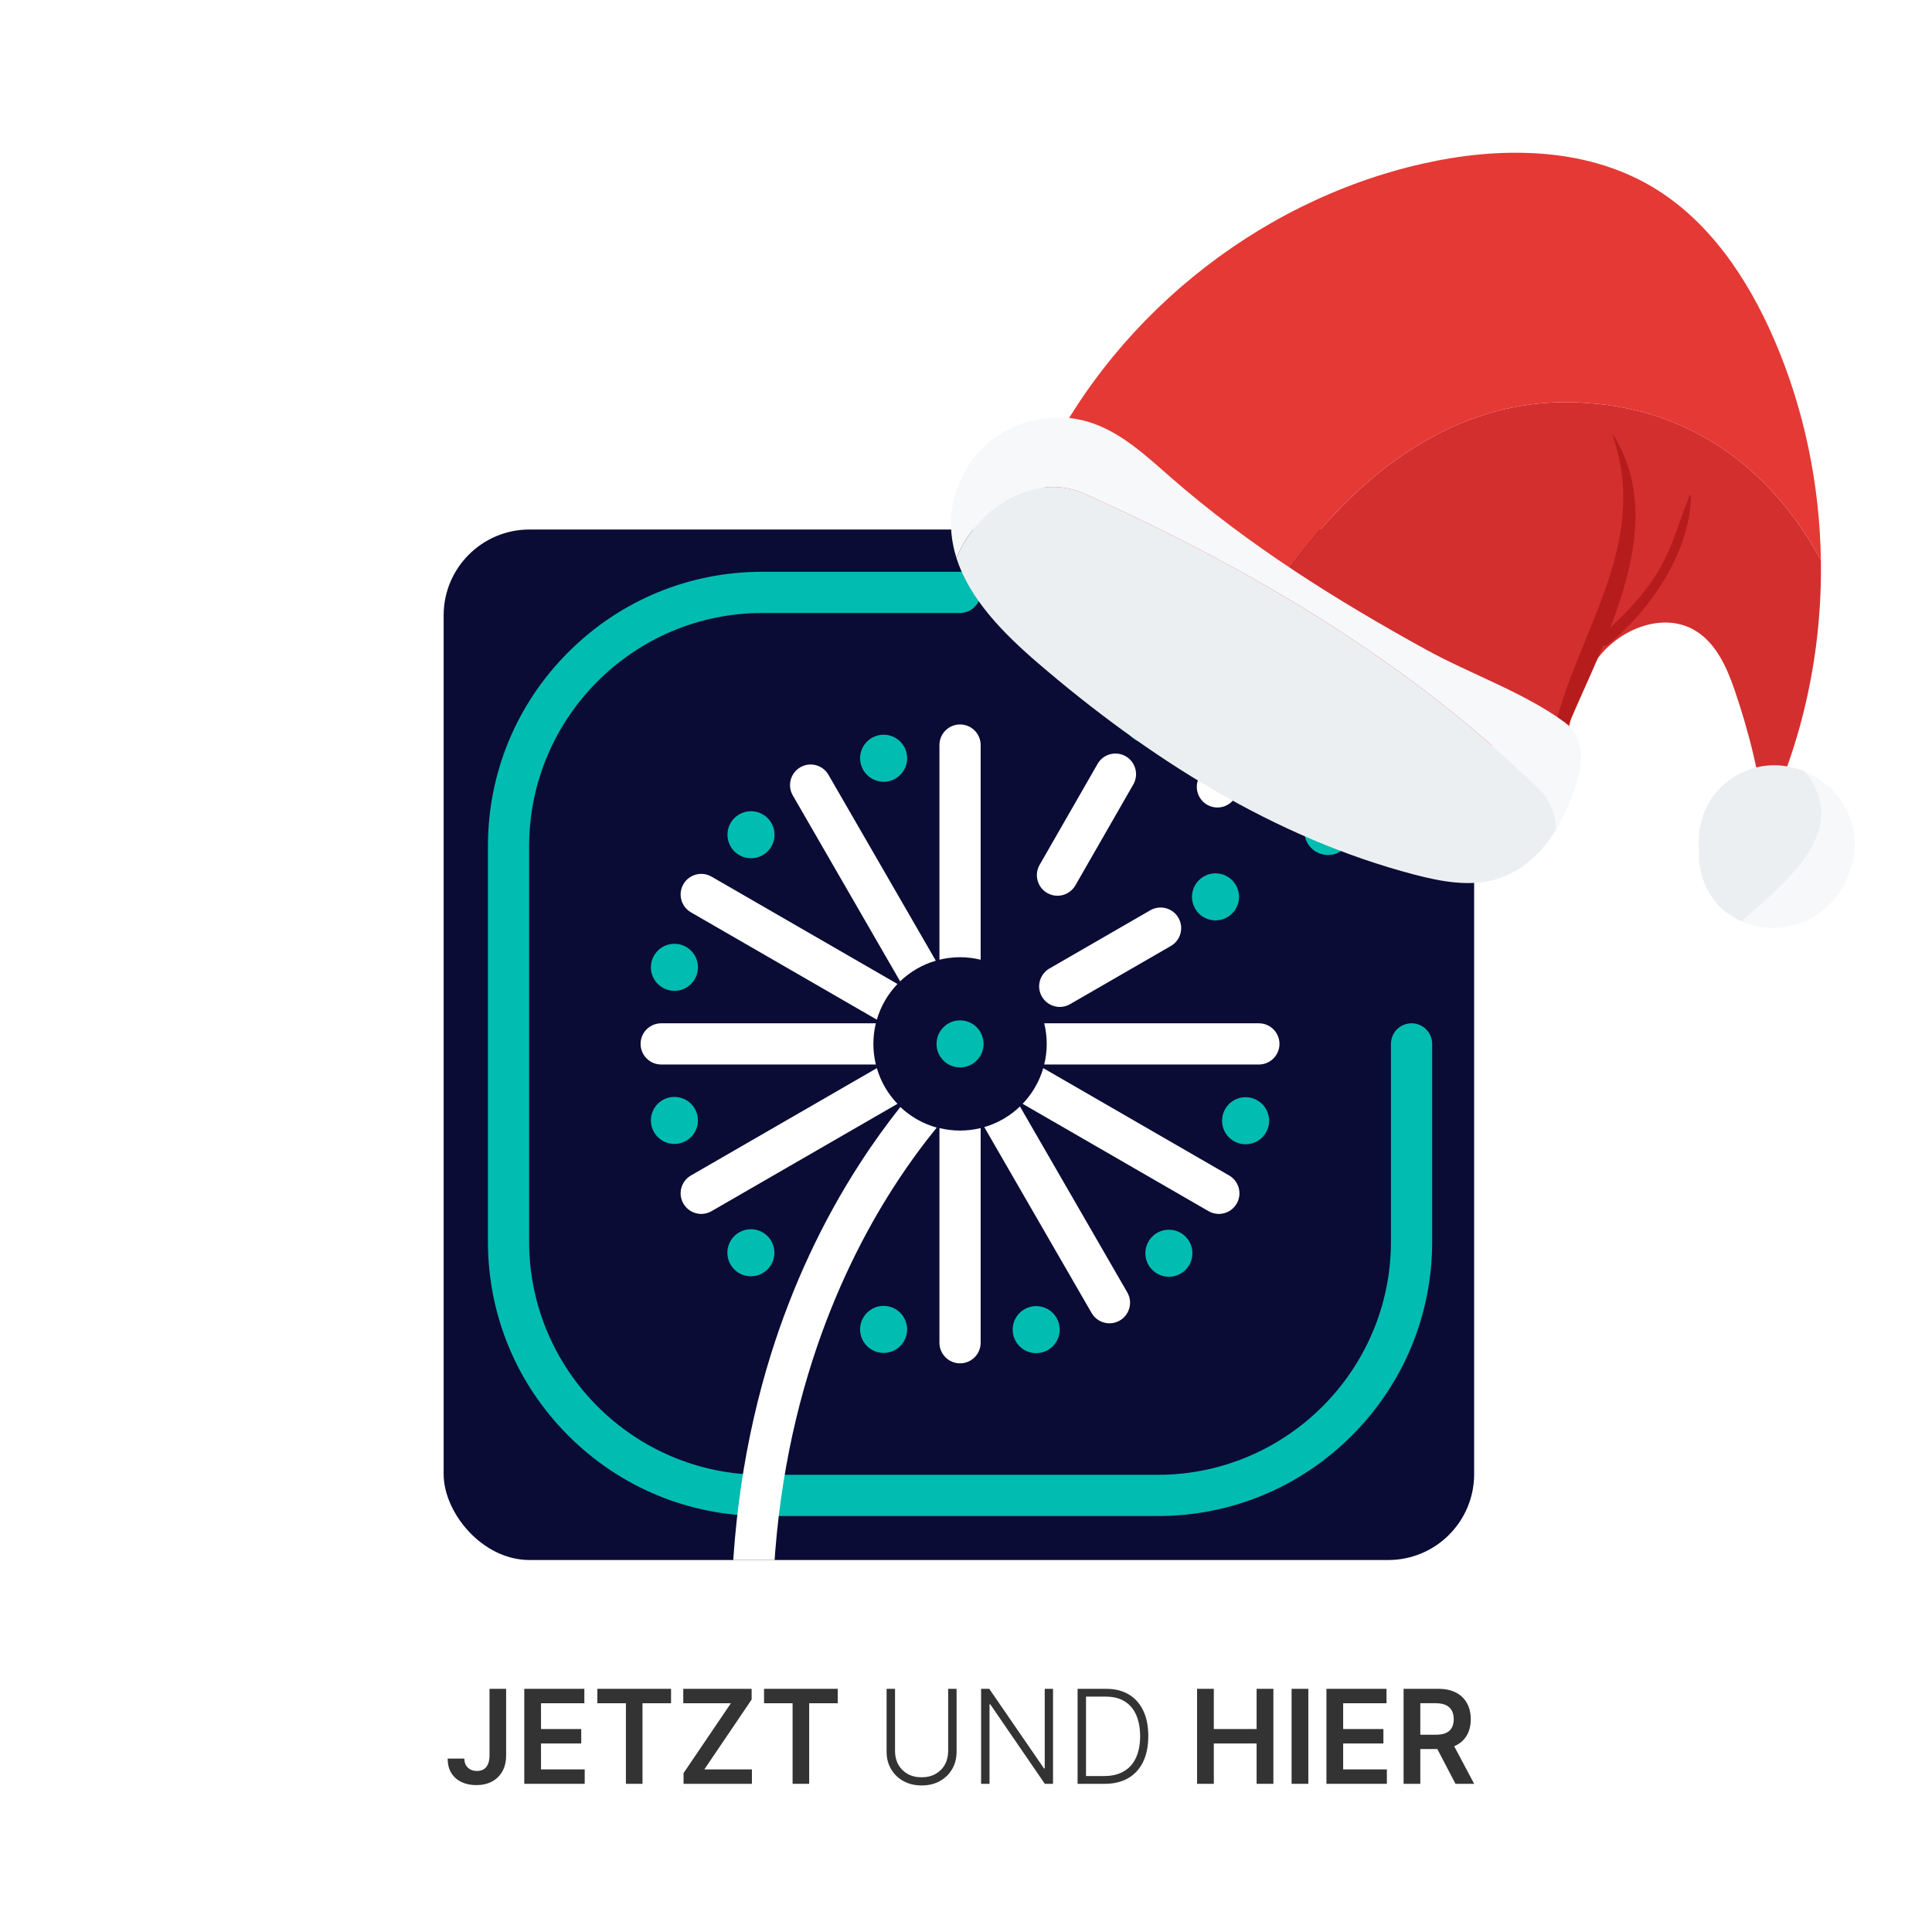 <svg width="135" height="135" viewBox="0 0 135 135" fill="none" xmlns="http://www.w3.org/2000/svg">
<g clip-path="url(#clip0_797_51)">
<g clip-path="url(#clip1_797_51)">
<rect x="31" y="37" width="72.007" height="72.007" rx="6" fill="#0A0C35"/>
<path d="M80.895 105.933H53.273C48.15 105.933 43.334 103.938 39.711 100.316C36.089 96.694 34.094 91.878 34.094 86.755V59.132C34.094 54.009 36.089 49.193 39.711 45.571C43.334 41.948 48.15 39.953 53.273 39.953H67.084C67.879 39.953 68.524 40.598 68.524 41.393C68.524 42.188 67.879 42.833 67.084 42.833H53.273C44.285 42.833 36.973 50.145 36.973 59.133V86.755C36.973 95.742 44.285 103.054 53.273 103.054H80.895C89.882 103.054 97.194 95.743 97.194 86.755V72.943C97.194 72.148 97.839 71.503 98.634 71.503C99.429 71.503 100.074 72.148 100.074 72.943V86.754C100.074 91.877 98.079 96.693 94.457 100.316C90.834 103.938 86.018 105.933 80.895 105.933Z" fill="#00BCB1"/>
<path d="M67.084 74.587C67.992 74.587 68.728 73.851 68.728 72.943C68.728 72.035 67.992 71.299 67.084 71.299C66.176 71.299 65.44 72.035 65.44 72.943C65.44 73.851 66.176 74.587 67.084 74.587Z" fill="#00BCB1"/>
<path d="M61.27 74.638L48.28 82.137C47.591 82.535 47.356 83.416 47.753 84.104C48.02 84.566 48.505 84.824 49.002 84.824C49.246 84.824 49.493 84.762 49.72 84.631L62.711 77.13C62.046 76.437 61.545 75.585 61.27 74.638Z" fill="white"/>
<path d="M61.028 72.943C61.028 72.447 61.089 71.965 61.201 71.504H46.202C45.407 71.504 44.762 72.148 44.762 72.943C44.762 73.738 45.407 74.383 46.202 74.383H61.201C61.088 73.922 61.028 73.44 61.028 72.943Z" fill="white"/>
<path d="M62.897 68.571C63.591 67.906 64.442 67.405 65.39 67.13L57.89 54.14C57.492 53.451 56.612 53.216 55.924 53.613C55.235 54.011 54.999 54.892 55.397 55.58L62.897 68.571Z" fill="white"/>
<path d="M67.084 66.887C67.58 66.887 68.062 66.948 68.524 67.061V52.062C68.524 51.267 67.879 50.622 67.084 50.622C66.289 50.622 65.644 51.267 65.644 52.062V67.06C66.105 66.948 66.587 66.887 67.084 66.887Z" fill="white"/>
<path d="M48.28 63.75L61.27 71.25C61.545 70.302 62.046 69.451 62.711 68.757L49.72 61.256C49.031 60.858 48.151 61.095 47.753 61.783C47.356 62.472 47.591 63.352 48.28 63.75Z" fill="white"/>
<path d="M85.887 82.137L72.898 74.637C72.622 75.585 72.121 76.436 71.457 77.13L84.448 84.631C84.674 84.762 84.922 84.824 85.166 84.824C85.664 84.824 86.147 84.566 86.414 84.104C86.812 83.415 86.576 82.535 85.887 82.137Z" fill="white"/>
<path d="M87.965 71.504H72.966C73.079 71.965 73.14 72.447 73.14 72.943C73.14 73.44 73.078 73.922 72.966 74.383H87.965C88.76 74.383 89.404 73.738 89.404 72.943C89.404 72.148 88.76 71.504 87.965 71.504Z" fill="white"/>
<path d="M71.271 77.316C70.576 77.981 69.725 78.481 68.777 78.757L76.277 91.747C76.544 92.209 77.028 92.467 77.525 92.467C77.769 92.467 78.017 92.405 78.244 92.273C78.932 91.876 79.168 90.995 78.77 90.307L71.271 77.316Z" fill="white"/>
<path d="M67.084 78.999C66.587 78.999 66.105 78.938 65.644 78.825V93.824C65.644 94.619 66.289 95.264 67.084 95.264C67.879 95.264 68.524 94.619 68.524 93.824V78.825C68.062 78.938 67.58 78.999 67.084 78.999Z" fill="white"/>
<path d="M74.052 70.361C73.554 70.361 73.071 70.103 72.804 69.641C72.406 68.953 72.642 68.072 73.331 67.675L80.376 63.607C81.065 63.209 81.946 63.445 82.343 64.133C82.741 64.822 82.504 65.703 81.816 66.1L74.77 70.168C74.544 70.299 74.296 70.361 74.052 70.361Z" fill="white"/>
<path d="M85.068 56.424C84.697 56.424 84.328 56.283 84.046 55.999C83.486 55.435 83.489 54.523 84.054 53.963L89.828 48.231C90.393 47.671 91.304 47.674 91.864 48.239C92.424 48.803 92.421 49.715 91.857 50.275L86.083 56.007C85.802 56.285 85.435 56.424 85.068 56.424Z" fill="white"/>
<path d="M73.891 62.591C73.648 62.591 73.402 62.53 73.176 62.4C72.486 62.005 72.248 61.124 72.644 60.434L76.694 53.378C77.089 52.689 77.969 52.45 78.66 52.846C79.349 53.242 79.587 54.122 79.192 54.812L75.142 61.868C74.875 62.331 74.39 62.591 73.891 62.591Z" fill="white"/>
<path d="M84.934 64.313C85.842 64.313 86.578 63.577 86.578 62.669C86.578 61.761 85.842 61.025 84.934 61.025C84.027 61.025 83.291 61.761 83.291 62.669C83.291 63.577 84.027 64.313 84.934 64.313Z" fill="#00BCB1"/>
<path d="M93.995 47.805C94.903 47.805 95.639 47.069 95.639 46.161C95.639 45.253 94.903 44.517 93.995 44.517C93.088 44.517 92.352 45.253 92.352 46.161C92.352 47.069 93.088 47.805 93.995 47.805Z" fill="#00BCB1"/>
<path d="M80.165 51.921C81.073 51.921 81.808 51.185 81.808 50.278C81.808 49.37 81.073 48.634 80.165 48.634C79.257 48.634 78.521 49.37 78.521 50.278C78.521 51.185 79.257 51.921 80.165 51.921Z" fill="#00BCB1"/>
<path d="M92.792 59.745C93.7 59.745 94.436 59.009 94.436 58.101C94.436 57.193 93.7 56.457 92.792 56.457C91.884 56.457 91.148 57.193 91.148 58.101C91.148 59.009 91.884 59.745 92.792 59.745Z" fill="#00BCB1"/>
<path d="M61.742 94.538C62.65 94.538 63.386 93.802 63.386 92.894C63.386 91.986 62.65 91.25 61.742 91.25C60.835 91.25 60.099 91.986 60.099 92.894C60.099 93.802 60.835 94.538 61.742 94.538Z" fill="#00BCB1"/>
<path d="M52.469 89.181C53.377 89.181 54.113 88.445 54.113 87.537C54.113 86.629 53.377 85.894 52.469 85.894C51.562 85.894 50.826 86.629 50.826 87.537C50.826 88.445 51.562 89.181 52.469 89.181Z" fill="#00BCB1"/>
<path d="M47.125 79.934C48.033 79.934 48.769 79.198 48.769 78.291C48.769 77.383 48.033 76.647 47.125 76.647C46.217 76.647 45.481 77.383 45.481 78.291C45.481 79.198 46.217 79.934 47.125 79.934Z" fill="#00BCB1"/>
<path d="M47.126 69.235C48.034 69.235 48.77 68.499 48.77 67.591C48.77 66.684 48.034 65.948 47.126 65.948C46.218 65.948 45.482 66.684 45.482 67.591C45.482 68.499 46.218 69.235 47.126 69.235Z" fill="#00BCB1"/>
<path d="M52.477 59.971C53.385 59.971 54.121 59.235 54.121 58.328C54.121 57.42 53.385 56.684 52.477 56.684C51.569 56.684 50.833 57.42 50.833 58.328C50.833 59.235 51.569 59.971 52.477 59.971Z" fill="#00BCB1"/>
<path d="M61.745 54.626C62.653 54.626 63.389 53.89 63.389 52.982C63.389 52.074 62.653 51.338 61.745 51.338C60.837 51.338 60.101 52.074 60.101 52.982C60.101 53.89 60.837 54.626 61.745 54.626Z" fill="#00BCB1"/>
<path d="M87.037 79.956C87.945 79.956 88.681 79.22 88.681 78.312C88.681 77.404 87.945 76.668 87.037 76.668C86.129 76.668 85.393 77.404 85.393 78.312C85.393 79.22 86.129 79.956 87.037 79.956Z" fill="#00BCB1"/>
<path d="M81.677 89.215C82.585 89.215 83.32 88.479 83.32 87.571C83.32 86.663 82.585 85.927 81.677 85.927C80.769 85.927 80.033 86.663 80.033 87.571C80.033 88.479 80.769 89.215 81.677 89.215Z" fill="#00BCB1"/>
<path d="M72.404 94.552C73.312 94.552 74.048 93.817 74.048 92.909C74.048 92.001 73.312 91.265 72.404 91.265C71.497 91.265 70.761 92.001 70.761 92.909C70.761 93.817 71.497 94.552 72.404 94.552Z" fill="#00BCB1"/>
<path d="M62.912 77.353C61.991 78.514 61.026 79.838 60.061 81.334C57.452 85.376 55.374 89.836 53.884 94.589C52.028 100.516 51.086 106.917 51.086 113.615C51.086 114.41 51.731 115.055 52.526 115.055C53.321 115.055 53.965 114.41 53.965 113.615C53.965 99.198 58.554 89.017 62.403 83.014C63.438 81.402 64.476 79.995 65.453 78.791C64.488 78.523 63.62 78.023 62.912 77.353Z" fill="white"/>
</g>
<path d="M34.206 118.008H35.366V122.675C35.364 123.103 35.275 123.471 35.101 123.78C34.927 124.087 34.683 124.324 34.37 124.49C34.059 124.654 33.697 124.736 33.283 124.736C32.905 124.736 32.564 124.667 32.262 124.529C31.961 124.389 31.723 124.181 31.546 123.907C31.37 123.632 31.282 123.291 31.282 122.883H32.445C32.447 123.062 32.484 123.216 32.558 123.346C32.634 123.476 32.738 123.575 32.87 123.644C33.002 123.713 33.155 123.748 33.327 123.748C33.514 123.748 33.672 123.708 33.803 123.628C33.933 123.546 34.032 123.425 34.099 123.265C34.168 123.105 34.204 122.909 34.206 122.675V118.008Z" fill="#333333"/>
<path d="M36.634 124.646V118.008H40.832V119.016H37.803V120.818H40.614V121.826H37.803V123.638H40.857V124.646H36.634Z" fill="#333333"/>
<path d="M41.741 119.016V118.008H46.89V119.016H44.895V124.646H43.736V119.016H41.741Z" fill="#333333"/>
<path d="M47.763 124.646V123.897L51.072 119.016H47.744V118.008H52.521V118.757L49.216 123.638H52.54V124.646H47.763Z" fill="#333333"/>
<path d="M53.388 119.016V118.008H58.537V119.016H56.542V124.646H55.383V119.016H53.388Z" fill="#333333"/>
<path d="M66.253 118.008H66.842V122.403C66.842 122.855 66.739 123.259 66.533 123.615C66.328 123.969 66.041 124.249 65.673 124.454C65.308 124.658 64.882 124.759 64.397 124.759C63.914 124.759 63.488 124.656 63.12 124.451C62.753 124.246 62.466 123.966 62.26 123.612C62.054 123.258 61.951 122.855 61.951 122.403V118.008H62.541V122.361C62.541 122.713 62.617 123.027 62.771 123.304C62.924 123.578 63.139 123.794 63.417 123.952C63.696 124.11 64.023 124.189 64.397 124.189C64.771 124.189 65.097 124.11 65.377 123.952C65.656 123.794 65.872 123.578 66.023 123.304C66.176 123.027 66.253 122.713 66.253 122.361V118.008Z" fill="#333333"/>
<path d="M73.581 118.008V124.646H73.008L69.195 119.088H69.144V124.646H68.555V118.008H69.125L72.951 123.573H73.001V118.008H73.581Z" fill="#333333"/>
<path d="M77.188 124.646H75.297V118.008H77.301C77.917 118.008 78.443 118.14 78.88 118.404C79.319 118.667 79.655 119.045 79.888 119.538C80.122 120.031 80.238 120.622 80.238 121.311C80.238 122.007 80.118 122.604 79.879 123.103C79.641 123.6 79.295 123.981 78.839 124.247C78.385 124.513 77.835 124.646 77.188 124.646ZM75.886 124.101H77.153C77.708 124.101 78.172 123.989 78.546 123.764C78.92 123.539 79.2 123.219 79.387 122.802C79.574 122.385 79.668 121.888 79.668 121.311C79.666 120.738 79.573 120.246 79.391 119.833C79.21 119.42 78.941 119.104 78.584 118.883C78.229 118.663 77.79 118.553 77.266 118.553H75.886V124.101Z" fill="#333333"/>
<path d="M83.647 124.646V118.008H84.816V120.818H87.807V118.008H88.979V124.646H87.807V121.826H84.816V124.646H83.647Z" fill="#333333"/>
<path d="M91.42 118.008V124.646H90.251V118.008H91.42Z" fill="#333333"/>
<path d="M92.686 124.646V118.008H96.883V119.016H93.855V120.818H96.666V121.826H93.855V123.638H96.908V124.646H92.686Z" fill="#333333"/>
<path d="M98.076 124.646V118.008H100.496C100.992 118.008 101.408 118.097 101.744 118.274C102.082 118.451 102.337 118.7 102.51 119.02C102.684 119.337 102.771 119.708 102.771 120.131C102.771 120.557 102.683 120.926 102.507 121.24C102.332 121.551 102.075 121.792 101.735 121.962C101.394 122.131 100.976 122.215 100.48 122.215H98.757V121.217H100.323C100.613 121.217 100.85 121.176 101.035 121.094C101.22 121.009 101.356 120.887 101.445 120.727C101.535 120.565 101.58 120.367 101.58 120.131C101.58 119.896 101.535 119.695 101.445 119.528C101.354 119.36 101.217 119.232 101.032 119.146C100.847 119.057 100.608 119.013 100.316 119.013H99.245V124.646H98.076ZM101.41 121.638L103.008 124.646H101.703L100.134 121.638H101.41Z" fill="#333333"/>
<g filter="url(#filter0_d_797_51)">
<path d="M110.901 24.16C100.02 23.325 91.945 31.714 86.854 40.786C93.759 44.979 101.328 47.986 109.191 49.01C109.648 46.522 110.15 43.928 111.7 41.928C113.25 39.928 116.193 38.764 118.387 40.023C119.883 40.883 120.65 42.591 121.209 44.223C122.196 47.102 123.019 50.331 123.297 53.361C126.016 47.707 127.331 41.413 127.236 35.143C123.967 29.088 118.462 24.641 110.901 24.16Z" fill="#D32F2F"/>
<path d="M123.976 19.733C122.129 15.458 119.4 11.371 115.383 9.016C110.653 6.242 104.75 6.229 99.401 7.439C87.649 10.096 77.348 18.528 72.422 29.523C76.739 33.73 81.604 37.6 86.854 40.787C91.945 31.715 100.02 23.325 110.901 24.16C118.461 24.642 123.967 29.088 127.236 35.143C127.155 29.857 126.074 24.588 123.976 19.733Z" fill="#E53935"/>
<path d="M109.14 47.772C111.608 41.493 116.923 33.051 112.709 26.361C112.693 26.336 112.659 26.354 112.668 26.382C115.395 34.146 110.023 40.289 108.463 47.557C108.368 48 108.971 48.203 109.14 47.772Z" fill="#B71C1C"/>
<path d="M118.162 30.665C118.163 30.598 118.074 30.586 118.05 30.645C117.307 32.497 116.84 34.365 115.763 36.086C114.699 37.786 113.341 39.154 111.836 40.454C111.451 40.787 111.966 41.359 112.358 41.042C115.31 38.659 118.095 34.576 118.162 30.665Z" fill="#B71C1C"/>
<path d="M126.123 49.91C125.583 49.687 125.002 49.542 124.395 49.491C122.046 49.291 119.786 50.746 119.006 52.971C118.732 53.752 118.646 54.565 118.727 55.353C118.607 56.918 119.235 58.568 120.434 59.597C120.817 59.926 121.241 60.187 121.691 60.385C125.262 57.31 129.314 53.838 126.123 49.91Z" fill="#ECEFF1"/>
<path d="M127.499 59.514C129.12 58.107 130.014 55.744 129.424 53.63C128.943 51.907 127.711 50.566 126.123 49.91C129.314 53.838 125.261 57.31 121.69 60.385C123.575 61.213 125.903 60.898 127.499 59.514Z" fill="#F6F8F9"/>
<path d="M109.35 46.485C106.532 44.402 102.734 43.093 99.652 41.396C93.377 37.942 87.264 34.116 81.854 29.396C80.08 27.848 78.301 26.159 76.047 25.476C73.808 24.798 71.256 25.256 69.392 26.671C67.529 28.085 66.402 30.421 66.454 32.76C66.472 33.533 66.609 34.275 66.834 34.989C68.418 31.163 72.632 28.971 75.878 30.544C87.596 35.824 98.516 42.333 107.43 51.034C108.308 51.862 108.704 52.862 108.738 53.958C108.843 53.783 108.946 53.607 109.039 53.426C110.08 51.401 111.489 48.067 109.35 46.485Z" fill="#F6F8F9"/>
<path d="M107.43 51.034C98.516 42.333 87.596 35.824 75.878 30.544C72.633 28.97 68.418 31.163 66.834 34.988C67.743 37.869 70.147 40.286 72.511 42.319C80.219 48.945 89.032 54.555 98.867 57.123C100.728 57.608 102.71 57.98 104.554 57.437C106.337 56.911 107.78 55.562 108.738 53.958C108.704 52.862 108.309 51.862 107.43 51.034Z" fill="#ECEFF1"/>
</g>
</g>
<defs>
<filter id="filter0_d_797_51" x="62.453" y="6.672" width="71.154" height="62.166" filterUnits="userSpaceOnUse" color-interpolation-filters="sRGB">
<feFlood flood-opacity="0" result="BackgroundImageFix"/>
<feColorMatrix in="SourceAlpha" type="matrix" values="0 0 0 0 0 0 0 0 0 0 0 0 0 0 0 0 0 0 127 0" result="hardAlpha"/>
<feOffset dy="4"/>
<feGaussianBlur stdDeviation="2"/>
<feComposite in2="hardAlpha" operator="out"/>
<feColorMatrix type="matrix" values="0 0 0 0 0 0 0 0 0 0 0 0 0 0 0 0 0 0 0.25 0"/>
<feBlend mode="normal" in2="BackgroundImageFix" result="effect1_dropShadow_797_51"/>
<feBlend mode="normal" in="SourceGraphic" in2="effect1_dropShadow_797_51" result="shape"/>
</filter>
<clipPath id="clip0_797_51">
<rect width="135" height="135" fill="white"/>
</clipPath>
<clipPath id="clip1_797_51">
<rect x="31" y="37" width="72.007" height="72.007" rx="6" fill="white"/>
</clipPath>
</defs>
</svg>
